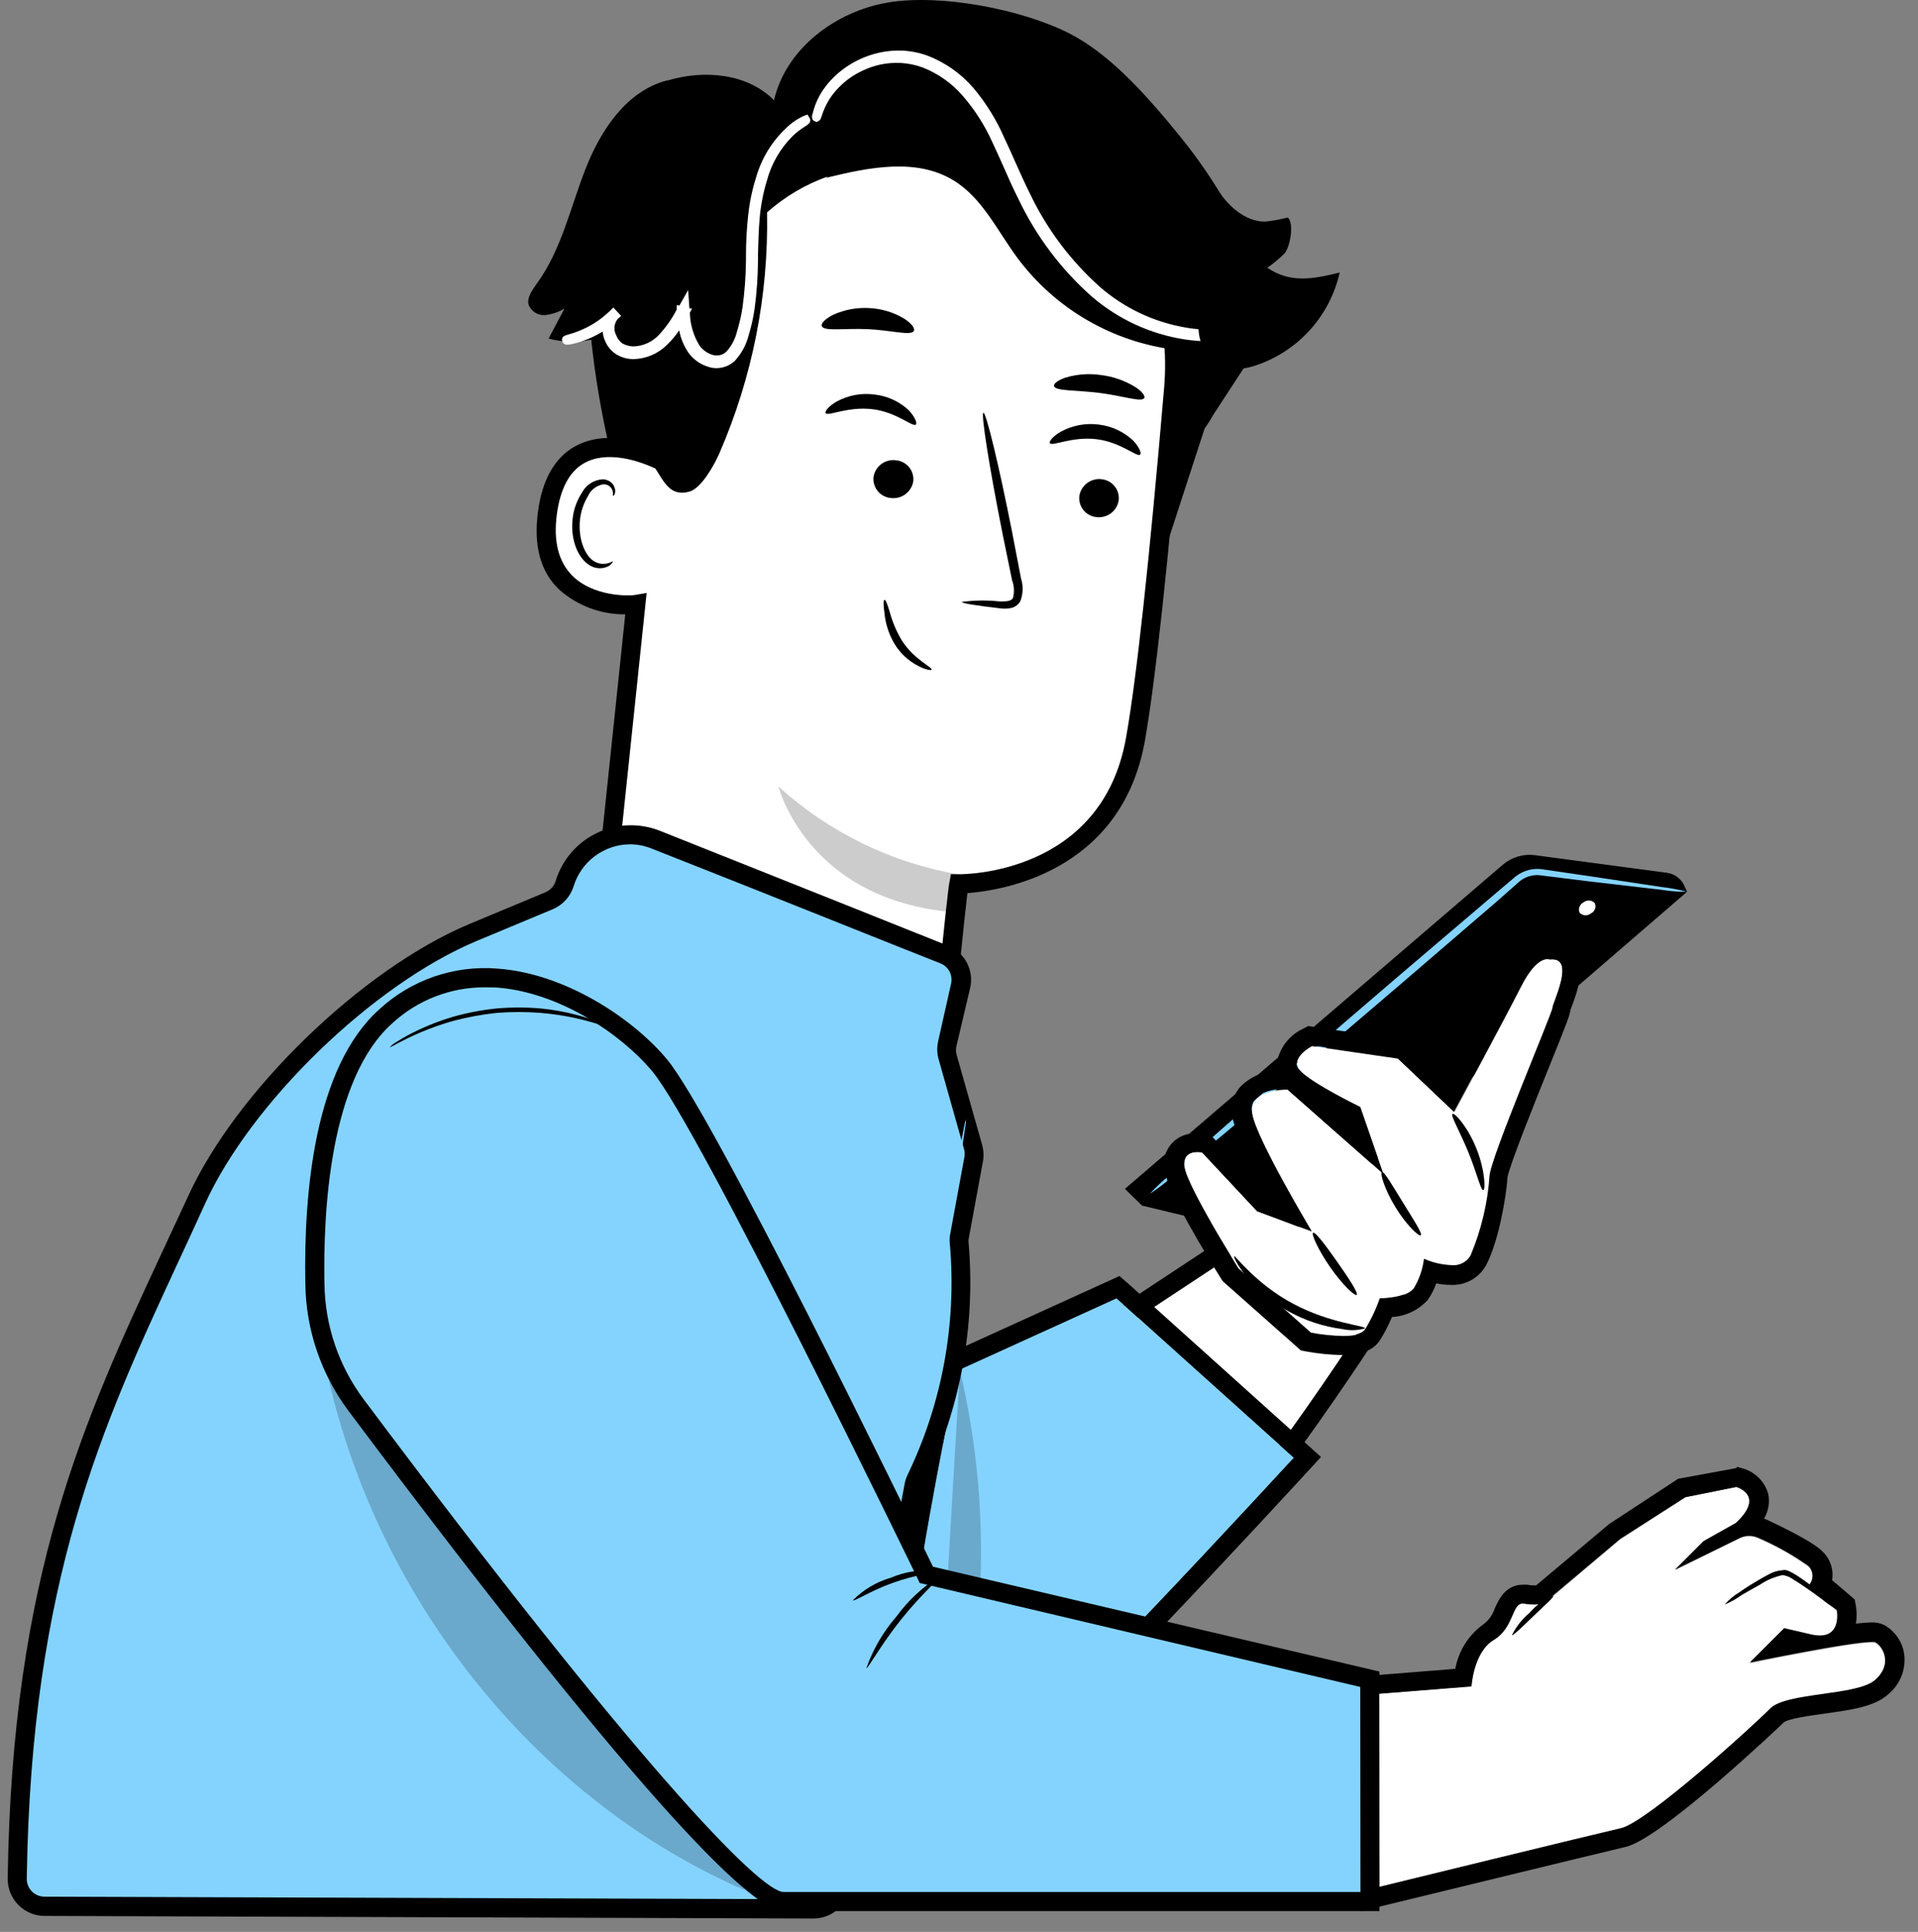 <svg width="140" height="141" viewBox="0 0 140 141" fill="none" xmlns="http://www.w3.org/2000/svg">
<rect x="0" y="0" width="140" height="141" fill="#808080" stroke="none"/>
<path d="M89.848 91.689L70.189 104.66L70.474 109.803L75.606 120.616C75.606 120.616 77.974 122.864 84.938 115.822C91.902 108.78 100.712 94.765 100.712 94.765L89.848 91.689Z" fill="white"/>
<path d="M89.848 91.69L100.712 94.765C100.712 94.765 91.902 108.773 84.938 115.822C80.69 120.122 78.148 120.957 76.818 120.957C76.386 120.992 75.956 120.871 75.606 120.616L70.474 109.803L70.188 104.66L89.848 91.69ZM89.611 90.173L89.082 90.528L69.422 103.498L68.726 103.944L68.767 104.737L69.06 109.886V110.158L69.178 110.401L74.304 121.215L74.415 121.451L74.603 121.625C75.213 122.125 75.99 122.374 76.776 122.321C79.179 122.321 82.25 120.456 85.892 116.754C92.856 109.685 101.491 96.046 101.854 95.468L102.843 93.895L101.053 93.388L90.189 90.305L89.569 90.131L89.611 90.173Z" fill="black"/>
<path d="M122.948 64.655C122.835 64.4 122.659 64.179 122.435 64.012C122.212 63.845 121.95 63.738 121.673 63.702L112.035 62.415C111.618 62.361 111.194 62.394 110.791 62.514C110.388 62.634 110.014 62.837 109.695 63.111L82.11 86.77L83.357 87.988L93.706 90.486L123.143 65.087L122.948 64.655Z" fill="black"/>
<path d="M115.301 66.618C115.407 66.728 115.55 66.794 115.703 66.803C115.855 66.812 116.005 66.764 116.123 66.667C116.26 66.605 116.367 66.491 116.421 66.35C116.474 66.209 116.47 66.053 116.409 65.915C116.305 65.803 116.162 65.734 116.009 65.724C115.856 65.714 115.705 65.762 115.587 65.86C115.451 65.925 115.345 66.04 115.291 66.181C115.238 66.323 115.242 66.479 115.301 66.618Z" fill="white"/>
<path d="M123.143 65.087C122.509 65.091 121.875 65.042 121.249 64.941L116.116 64.343L112.579 63.904C112.286 63.848 111.984 63.858 111.695 63.933C111.406 64.007 111.137 64.145 110.907 64.336L109.333 65.728L102.286 71.788C97.272 76.082 92.71 79.944 89.388 82.721L85.44 85.984C84.969 86.403 84.466 86.784 83.936 87.125C84.364 86.653 84.83 86.215 85.328 85.817L89.159 82.421C92.404 79.568 96.924 75.657 101.938 71.364L109.02 65.331L110.615 63.981C110.9 63.752 111.231 63.587 111.585 63.496C111.94 63.406 112.309 63.394 112.669 63.459L116.2 63.974L121.277 64.739C121.907 64.809 122.531 64.926 123.143 65.087Z" fill="#84D3FF"/>
<path d="M113.129 70.034C113.129 70.034 112.251 69.603 111.039 71.99C109.828 74.376 106.164 81.168 106.164 81.168L102.035 77.264L95.767 76.353C95.767 76.353 94.103 77.209 94.883 78.141C95.663 79.073 99.305 80.834 99.305 80.834L100.99 85.705L93.977 79.526C93.977 79.526 91.08 79.47 91.408 81.342C91.735 83.214 95.753 89.908 95.753 89.908L91.763 88.398L87.758 84.118C87.758 84.118 86.254 83.764 86.456 85.183C86.658 86.603 90.398 92.573 90.398 92.573L95.656 97.228C95.656 97.228 99.054 97.924 99.646 97.013C100.083 96.302 100.44 95.546 100.712 94.758C100.712 94.758 102.613 94.758 103.184 94.014C103.583 93.362 103.842 92.635 103.943 91.877C103.943 91.877 106.575 93.137 107.355 91.689C108.137 89.835 108.607 87.865 108.748 85.858C108.804 84.592 113.358 73.973 113.337 73.604C113.317 73.235 115.085 69.791 113.129 70.034Z" fill="white"/>
<path d="M112.955 70C113.012 69.986 113.072 69.986 113.129 70C113.191 69.993 113.254 69.993 113.317 70C114.953 70 113.317 73.207 113.317 73.555C113.317 73.903 108.783 84.543 108.728 85.81C108.587 87.817 108.116 89.787 107.335 91.641C107.194 91.879 106.988 92.071 106.741 92.194C106.494 92.317 106.217 92.367 105.942 92.337C105.253 92.308 104.575 92.153 103.943 91.877C103.854 92.645 103.602 93.385 103.205 94.049C102.662 94.744 100.921 94.793 100.747 94.793C100.475 95.581 100.118 96.337 99.681 97.048C99.451 97.403 98.769 97.507 98.038 97.507C97.25 97.491 96.465 97.41 95.691 97.263L90.398 92.573C90.398 92.573 86.651 86.61 86.457 85.19C86.324 84.244 86.951 84.084 87.383 84.084C87.509 84.084 87.635 84.098 87.759 84.126L91.763 88.405L95.74 89.853C95.74 89.853 91.721 83.158 91.394 81.287C91.067 79.415 93.664 79.47 93.943 79.47L100.956 85.65L99.27 80.778C99.27 80.778 95.635 79.018 94.848 78.085C94.061 77.153 95.733 76.297 95.733 76.297L102 77.209L106.116 81.14C106.116 81.14 109.786 74.349 110.991 71.962C111.889 70.208 112.6 69.972 112.913 69.972M112.913 68.58C111.743 68.58 110.685 69.506 109.751 71.364C108.923 72.992 106.91 76.743 105.754 78.9L102.968 76.234L102.641 75.921L102.202 75.859L95.935 74.954L95.496 74.885L95.106 75.086C94.675 75.288 94.291 75.579 93.979 75.938C93.667 76.298 93.434 76.719 93.295 77.174C93.222 77.483 93.222 77.805 93.295 78.113C92.243 78.152 91.246 78.593 90.51 79.345C90.257 79.644 90.076 79.998 89.981 80.377C89.886 80.757 89.878 81.154 89.96 81.537C90.161 82.706 91.415 85.162 92.564 87.25H92.494L88.713 83.207L88.42 82.894L88.01 82.803C87.781 82.751 87.547 82.725 87.313 82.727C86.97 82.706 86.627 82.765 86.31 82.899C85.994 83.033 85.713 83.239 85.489 83.5C85.266 83.761 85.106 84.07 85.023 84.403C84.939 84.736 84.934 85.084 85.008 85.42C85.224 86.965 87.975 91.474 89.145 93.346L89.256 93.513L89.402 93.645L94.667 98.307L94.946 98.558L95.322 98.634C96.184 98.793 97.057 98.881 97.933 98.899C98.825 98.899 100.092 98.787 100.719 97.827C101.061 97.285 101.357 96.714 101.603 96.122C102.601 96.067 103.536 95.622 104.208 94.884C104.474 94.51 104.685 94.1 104.835 93.666C105.176 93.739 105.524 93.776 105.872 93.777C106.396 93.808 106.917 93.69 107.377 93.438C107.836 93.185 108.215 92.809 108.47 92.351C109.375 90.66 109.96 87.313 110.03 85.949C110.169 85.086 112.056 80.382 113.08 77.856C114.334 74.745 114.584 74.112 114.619 73.764C114.619 73.681 114.689 73.576 114.731 73.458C115.162 72.268 115.747 70.675 114.94 69.506C114.747 69.233 114.489 69.013 114.19 68.865C113.891 68.717 113.56 68.645 113.226 68.657H113.136C113.045 68.649 112.955 68.649 112.864 68.657L112.913 68.58Z" fill="black"/>
<path d="M99.647 96.951C99.096 97.109 98.514 97.125 97.954 96.999C96.595 96.821 95.282 96.389 94.082 95.726C92.877 95.069 91.811 94.185 90.942 93.123C90.294 92.309 90.029 91.732 90.092 91.676C90.155 91.62 91.673 93.708 94.389 95.155C97.105 96.603 99.668 96.749 99.647 96.951Z" fill="black"/>
<path d="M99.027 94.508C98.895 94.619 97.975 93.756 97.091 92.483C96.207 91.209 95.698 90.054 95.851 89.971C96.004 89.887 96.75 90.875 97.62 92.114C98.491 93.353 99.166 94.389 99.027 94.508Z" fill="black"/>
<path d="M103.706 90.159C103.574 90.27 102.662 89.421 101.861 88.113C101.06 86.805 100.712 85.615 100.872 85.545C101.032 85.476 101.638 86.526 102.411 87.779C103.184 89.031 103.846 90.04 103.706 90.159Z" fill="black"/>
<path d="M108.267 86.867C108.079 86.867 107.787 85.58 107.174 84.084C106.561 82.588 105.872 81.418 106.018 81.3C106.164 81.182 107.132 82.226 107.773 83.84C108.414 85.454 108.434 86.86 108.267 86.867Z" fill="black"/>
<path d="M81.498 94.759L94.444 106.394C94.444 106.394 74.171 128.522 67.911 133.414C61.65 138.306 69.916 100.013 69.916 100.013L81.498 94.759Z" fill="#84D3FF"/>
<path d="M81.498 94.758L94.444 106.393C94.444 106.393 74.171 128.522 67.911 133.413C67.642 133.66 67.299 133.811 66.936 133.845C62.611 133.845 69.916 100.026 69.916 100.026L81.498 94.758ZM81.748 93.116L80.92 93.492L69.338 98.76L68.705 99.045L68.551 99.741C68.551 99.81 66.915 107.395 65.661 115.238C63.036 131.709 64.554 133.587 65.209 134.388C65.411 134.653 65.672 134.869 65.972 135.017C66.272 135.166 66.601 135.243 66.936 135.244C67.608 135.226 68.253 134.98 68.767 134.548C75.035 129.635 94.639 108.279 95.475 107.367L96.422 106.338L95.377 105.398L82.431 93.756L81.734 93.151L81.748 93.116Z" fill="black"/>
<g opacity="0.2">
<path d="M68.126 132.982C71.975 122.421 72.65 110.966 70.07 100.026C69.373 111.097 68.795 122.169 68.099 133.24" fill="black"/>
</g>
<path d="M68.83 6.684L67.799 6.51C56.587 5.313 49.261 14.171 48.369 25.43L47.534 33.314C46.057 32.702 40.8 31.053 39.943 37.441C39.051 44.121 45.243 44.288 46.399 44.107L43.898 68.087C43.139 75.337 43.502 86.179 55.041 86.826C65.09 86.659 68.6 77.495 69.303 70.724C69.638 67.516 69.923 64.837 70 64.51C70 64.51 80.975 64.621 82.883 53.961C83.809 48.804 84.847 38.032 85.669 28.283C86.094 23.227 84.597 18.196 81.476 14.194C78.356 10.191 73.84 7.509 68.83 6.684Z" fill="white"/>
<path d="M55.048 87.522C51.19 87.299 48.231 85.977 46.211 83.597C43.425 80.327 42.45 75.247 43.209 68.01L45.64 44.838C43.865 44.856 42.147 44.214 40.821 43.036C39.428 41.714 38.941 39.8 39.268 37.351C39.574 35.033 40.473 33.44 41.921 32.605C43.634 31.624 45.654 31.958 46.949 32.354L47.646 25.361C48.168 18.771 50.884 12.982 55.111 9.474C56.874 8.025 58.916 6.952 61.111 6.324C63.305 5.696 65.606 5.524 67.869 5.821L68.942 5.995C74.112 6.874 78.766 9.654 81.988 13.79C85.21 17.925 86.767 23.115 86.352 28.339C85.272 41.087 84.332 49.751 83.566 54.086C81.839 63.696 73.043 65.004 70.613 65.185C70.529 65.881 70.355 67.454 70.014 70.8C69.757 73.222 68.942 77.857 66.26 81.656C65.031 83.492 63.361 84.991 61.402 86.015C59.443 87.04 57.259 87.558 55.048 87.522ZM47.2 43.279L44.588 68.156C43.892 74.976 44.755 79.728 47.27 82.7C49.038 84.787 51.664 85.928 55.076 86.13C66.156 85.949 68.231 74.238 68.607 70.654C69.206 64.851 69.269 64.503 69.304 64.392L69.408 63.807H70C70.39 63.807 80.446 63.807 82.194 53.828C82.953 49.598 83.914 40.746 84.98 28.214C85.372 23.336 83.922 18.488 80.917 14.625C77.911 10.762 73.567 8.162 68.74 7.338L67.709 7.171C65.635 6.908 63.529 7.071 61.52 7.652C59.512 8.232 57.644 9.217 56.03 10.546C52.096 13.81 49.561 19.258 49.066 25.486L48.14 34.317L47.276 33.955C46.58 33.676 44.296 32.848 42.617 33.816C41.559 34.421 40.897 35.674 40.647 37.532C40.382 39.522 40.765 41.011 41.796 42.041C43.307 43.523 45.779 43.502 46.309 43.432L47.2 43.279Z" fill="black"/>
<path d="M39.219 20.649C40.995 18.186 41.642 15.117 42.75 12.299C43.857 9.481 45.751 6.621 48.697 5.869H48.753C51.406 5.076 54.561 5.354 56.497 7.317C57.367 3.538 61.01 0.81 64.854 0.177C68.698 -0.456 74.603 0.678 78.085 2.453C80.76 3.844 83.232 6.356 86.184 10.017C87.426 11.549 88.544 13.178 89.527 14.888L91.853 25.235L88.58 30.245C88.378 30.586 88.176 30.941 87.933 31.261L84.395 42.131C84.513 39.09 85.704 28.575 85.829 25.534C83.556 25.258 81.363 24.526 79.381 23.38C77.399 22.234 75.669 20.699 74.297 18.868C72.814 16.885 71.727 14.47 69.617 13.176C66.894 11.499 63.398 12.216 60.292 12.981L60.431 12.877C58.796 13.458 57.287 14.349 55.988 15.5C56.105 21.546 54.918 27.546 52.506 33.091C52.144 33.919 51.211 35.617 50.34 35.875C48.62 36.362 48.335 34.636 47.416 33.648C46.719 32.952 45.661 32.736 44.47 32.625C43.875 30.042 43.435 27.425 43.154 24.79C42.124 25.005 41.059 24.979 40.041 24.713C40.424 23.983 40.814 23.252 41.204 22.521C40.778 22.776 40.304 22.938 39.811 22.994C39.562 23.018 39.313 22.964 39.097 22.839C38.881 22.715 38.709 22.526 38.606 22.299C38.404 21.777 38.85 21.164 39.219 20.649Z" fill="black"/>
<path d="M58.823 8.785C58.407 9.047 58.014 9.342 57.646 9.669C56.704 10.621 56.023 11.801 55.669 13.092C55.401 13.975 55.224 14.882 55.139 15.799C55.042 16.788 55.028 17.852 55 18.98C54.992 20.162 54.91 21.342 54.756 22.515C54.663 23.136 54.523 23.75 54.339 24.352C54.187 25 53.868 25.598 53.412 26.084C53.206 26.277 52.953 26.412 52.678 26.477C52.403 26.541 52.116 26.533 51.845 26.453C51.325 26.307 50.869 25.991 50.55 25.555C50.042 24.7 49.773 23.725 49.77 22.73L49.993 22.779C49.592 23.558 49.08 24.275 48.475 24.908C47.889 25.493 47.102 25.832 46.274 25.855C45.889 25.86 45.51 25.756 45.181 25.555C44.871 25.364 44.628 25.082 44.484 24.748C44.35 24.442 44.302 24.105 44.345 23.774C44.396 23.469 44.551 23.192 44.784 22.988L44.888 23.099C44.178 23.772 43.337 24.291 42.416 24.623C42.173 24.709 41.924 24.779 41.671 24.832C41.585 24.856 41.496 24.87 41.406 24.873L41.664 24.79C41.831 24.741 42.075 24.665 42.36 24.546C43.252 24.19 44.064 23.66 44.749 22.988L44.853 23.099C44.658 23.309 44.533 23.574 44.494 23.858C44.456 24.142 44.506 24.431 44.638 24.686C44.771 24.974 44.986 25.216 45.257 25.381C45.557 25.555 45.899 25.645 46.246 25.639C47.019 25.608 47.751 25.285 48.294 24.734C48.879 24.112 49.371 23.409 49.756 22.647L49.944 22.313V22.695C49.952 23.645 50.209 24.576 50.689 25.395C50.977 25.784 51.386 26.066 51.852 26.196C52.082 26.262 52.325 26.268 52.559 26.213C52.791 26.158 53.006 26.044 53.182 25.882C53.6 25.423 53.895 24.865 54.039 24.261C54.235 23.679 54.389 23.084 54.499 22.48C54.65 21.326 54.736 20.164 54.756 19C54.756 17.88 54.812 16.808 54.916 15.806C55.011 14.875 55.202 13.956 55.488 13.065C55.865 11.753 56.586 10.566 57.577 9.627C57.94 9.276 58.362 8.991 58.823 8.785Z" fill="#FAFAFA"/>
<path d="M52.298 26.87C52.111 26.871 51.925 26.843 51.747 26.787C51.157 26.62 50.638 26.263 50.271 25.771C49.924 25.272 49.687 24.705 49.575 24.108C49.32 24.492 49.023 24.847 48.69 25.165C48.044 25.812 47.174 26.186 46.26 26.209C45.811 26.216 45.369 26.095 44.985 25.861C44.622 25.629 44.338 25.291 44.17 24.894C44.072 24.674 44.011 24.438 43.989 24.198C43.526 24.486 43.03 24.72 42.513 24.894C42.258 24.986 41.998 25.061 41.733 25.117C41.468 25.165 41.12 25.235 41.037 24.887C40.953 24.539 41.253 24.483 41.538 24.4C41.775 24.336 42.008 24.257 42.234 24.163C43.051 23.846 43.798 23.373 44.435 22.772L44.526 22.688L44.769 22.445L45.34 23.057L45.076 23.294C44.949 23.456 44.872 23.651 44.854 23.856C44.835 24.061 44.876 24.266 44.971 24.449C45.061 24.701 45.226 24.92 45.445 25.075C45.696 25.208 45.975 25.28 46.26 25.284C46.942 25.255 47.588 24.966 48.063 24.477C48.595 23.915 49.043 23.279 49.394 22.591V22.264L49.589 22.305L50.229 21.171L50.32 22.493L50.515 22.535L50.355 22.82C50.372 23.663 50.612 24.487 51.051 25.207C51.285 25.542 51.627 25.787 52.019 25.903C52.191 25.954 52.373 25.96 52.547 25.92C52.722 25.88 52.883 25.795 53.015 25.673C53.401 25.248 53.672 24.73 53.802 24.17C53.978 23.599 54.111 23.015 54.199 22.424C54.353 21.305 54.437 20.178 54.45 19.049V18.715C54.45 17.664 54.505 16.683 54.61 15.736C54.707 14.791 54.9 13.859 55.188 12.953C55.578 11.578 56.334 10.335 57.374 9.355C57.752 8.982 58.193 8.678 58.677 8.458L58.941 8.36L59.087 8.604C59.213 8.803 59.136 8.991 58.858 9.168C58.499 9.383 58.165 9.638 57.862 9.926C56.956 10.829 56.305 11.955 55.975 13.19C55.715 14.049 55.542 14.933 55.459 15.827C55.376 16.725 55.348 17.685 55.327 18.701V19.084C55.317 20.247 55.233 21.41 55.076 22.563C54.983 23.203 54.84 23.836 54.651 24.456C54.475 25.159 54.125 25.807 53.635 26.341C53.271 26.679 52.794 26.868 52.298 26.87Z" fill="white"/>
<path d="M93.003 23.301C93.003 23.301 93.003 23.301 92.905 23.37L92.606 23.537C92.447 23.635 92.279 23.717 92.105 23.781C91.88 23.892 91.647 23.985 91.408 24.059C89.836 24.569 88.164 24.696 86.533 24.428C84.099 24.042 81.82 22.986 79.952 21.38C77.746 19.439 75.955 17.072 74.687 14.421C73.991 13.03 73.434 11.638 72.807 10.337C72.239 9.063 71.49 7.878 70.585 6.816C69.751 5.848 68.695 5.096 67.507 4.624C66.963 4.424 66.394 4.305 65.815 4.269C65.28 4.251 64.744 4.297 64.22 4.408C63.33 4.604 62.491 4.988 61.762 5.535C61.22 5.94 60.75 6.431 60.369 6.99C60.08 7.479 59.846 8 59.673 8.542V8.43C59.673 8.347 59.722 8.235 59.756 8.11C59.882 7.696 60.062 7.301 60.293 6.934C60.666 6.354 61.138 5.843 61.685 5.424C62.878 4.5 64.356 4.022 65.864 4.074C66.466 4.103 67.06 4.222 67.626 4.429C68.854 4.904 69.947 5.673 70.808 6.67C71.735 7.741 72.502 8.941 73.086 10.232C73.719 11.548 74.269 12.946 74.966 14.317C76.212 16.96 77.976 19.327 80.154 21.276C81.972 22.826 84.177 23.855 86.533 24.254C88.142 24.532 89.794 24.435 91.359 23.969C91.921 23.782 92.47 23.558 93.003 23.301Z" fill="#FAFAFA"/>
<path d="M88.225 24.908C87.63 24.907 87.037 24.86 86.449 24.769C83.95 24.378 81.61 23.295 79.694 21.644C77.451 19.66 75.632 17.243 74.345 14.54C73.942 13.739 73.579 12.932 73.238 12.146C72.981 11.568 72.73 11.005 72.465 10.448C71.913 9.204 71.181 8.048 70.292 7.017C69.5 6.093 68.493 5.377 67.361 4.93C66.846 4.739 66.306 4.627 65.759 4.596C65.252 4.569 64.744 4.609 64.248 4.714C63.404 4.903 62.61 5.266 61.915 5.779C61.398 6.167 60.949 6.637 60.584 7.171C60.318 7.586 60.109 8.035 59.965 8.507C59.916 8.653 59.881 8.771 59.735 8.841L59.596 8.91L59.373 8.799L59.31 8.708C59.281 8.647 59.267 8.581 59.267 8.514C59.267 8.446 59.281 8.38 59.31 8.319L59.401 7.985C59.532 7.541 59.724 7.117 59.972 6.725C60.371 6.105 60.875 5.558 61.462 5.111C62.244 4.509 63.147 4.082 64.108 3.858C64.677 3.728 65.26 3.672 65.842 3.691C66.482 3.722 67.114 3.848 67.716 4.067C68.995 4.562 70.133 5.362 71.031 6.398C71.961 7.499 72.726 8.73 73.301 10.051C73.572 10.622 73.837 11.207 74.095 11.798C74.436 12.563 74.791 13.35 75.174 14.122C76.406 16.709 78.141 19.025 80.279 20.935C82.054 22.484 84.223 23.512 86.546 23.906C88.102 24.181 89.7 24.088 91.212 23.635C91.691 23.482 92.157 23.291 92.605 23.064C92.758 22.987 93.072 22.834 93.239 23.14L93.295 23.245V23.363C93.295 23.53 93.155 23.593 93.037 23.669L92.731 23.836C92.557 23.941 92.375 24.032 92.187 24.108H92.104C91.889 24.206 91.668 24.29 91.442 24.358C90.407 24.714 89.32 24.9 88.225 24.908Z" fill="white"/>
<path d="M88.74 13.628C89.527 14.936 90.829 16.182 92.341 16.175C92.898 16.117 93.449 16.017 93.991 15.876C94.486 16.251 94.172 18.04 93.761 18.499C93.372 18.88 92.953 19.229 92.508 19.543C94.172 20.677 95.83 20.378 97.787 19.891C97.431 21.477 96.665 22.942 95.565 24.14C94.465 25.338 93.07 26.227 91.519 26.717C90.523 27.016 89.353 27.114 88.545 26.46C87.902 25.803 87.523 24.934 87.48 24.017C86.977 20.703 86.883 17.34 87.201 14.004L88.74 13.628Z" fill="black"/>
<g opacity="0.2">
<path d="M70.056 63.834C65.12 63 60.528 60.769 56.824 57.404C56.824 57.404 58.913 65.755 69.749 66.59L70.056 63.834Z" fill="black"/>
</g>
<path d="M66.845 30.99C66.609 31.185 65.452 30.072 63.663 29.863C61.873 29.654 60.438 30.406 60.271 30.155C60.188 30.044 60.445 29.668 61.072 29.306C61.922 28.843 62.899 28.664 63.858 28.798C64.786 28.906 65.655 29.308 66.337 29.946C66.824 30.475 66.957 30.907 66.845 30.99Z" fill="black"/>
<path d="M66.664 35.117C66.606 35.494 66.402 35.834 66.096 36.064C65.791 36.294 65.407 36.396 65.028 36.348C64.843 36.333 64.664 36.28 64.5 36.194C64.336 36.109 64.191 35.991 64.073 35.849C63.955 35.706 63.866 35.541 63.813 35.364C63.759 35.187 63.741 35.001 63.76 34.817C63.817 34.441 64.02 34.101 64.325 33.872C64.629 33.643 65.012 33.543 65.39 33.593C65.574 33.607 65.754 33.659 65.918 33.744C66.083 33.829 66.228 33.946 66.347 34.087C66.466 34.229 66.555 34.393 66.609 34.57C66.664 34.747 66.683 34.932 66.664 35.117Z" fill="black"/>
<path d="M70.202 43.933C71.126 43.808 72.061 43.797 72.988 43.898C73.413 43.898 73.823 43.898 73.942 43.634C74.051 43.205 74.027 42.754 73.872 42.34C73.649 41.261 73.413 40.127 73.176 38.944C72.208 34.073 71.588 30.162 71.783 30.127C71.978 30.092 72.918 33.975 73.872 38.812C74.095 40.001 74.318 41.136 74.527 42.221C74.704 42.773 74.681 43.368 74.464 43.905C74.379 44.042 74.264 44.157 74.128 44.243C73.992 44.329 73.837 44.382 73.677 44.399C73.446 44.432 73.212 44.432 72.981 44.399C71.212 44.191 70.195 44.031 70.202 43.933Z" fill="black"/>
<path d="M66.707 24.149C66.491 24.532 65.077 24.101 63.343 24.024C61.609 23.948 60.154 24.205 59.986 23.802C59.917 23.614 60.216 23.266 60.836 22.966C61.651 22.601 62.542 22.436 63.434 22.486C64.322 22.525 65.188 22.78 65.955 23.231C66.54 23.593 66.797 23.962 66.707 24.149Z" fill="black"/>
<path d="M83.518 29.062C83.295 29.369 81.923 28.882 80.224 28.673C78.524 28.464 77.09 28.548 76.937 28.193C76.874 28.026 77.187 27.754 77.8 27.552C78.631 27.307 79.506 27.245 80.363 27.372C81.23 27.477 82.065 27.764 82.814 28.214C83.371 28.555 83.615 28.916 83.518 29.062Z" fill="black"/>
<path d="M44.749 40.962C44.749 40.962 44.609 41.038 44.38 41.108C44.057 41.197 43.712 41.157 43.419 40.997C42.681 40.607 42.193 39.292 42.332 37.963C42.394 37.342 42.594 36.743 42.917 36.209C43.015 35.988 43.166 35.794 43.357 35.645C43.548 35.495 43.772 35.395 44.011 35.353C44.161 35.337 44.313 35.372 44.44 35.455C44.567 35.537 44.661 35.661 44.707 35.806C44.777 36.021 44.707 36.16 44.749 36.181C44.791 36.202 44.923 36.077 44.902 35.771C44.884 35.583 44.803 35.406 44.672 35.27C44.581 35.178 44.473 35.105 44.353 35.056C44.233 35.007 44.105 34.983 43.976 34.984C43.666 35.005 43.367 35.103 43.106 35.272C42.845 35.44 42.632 35.671 42.486 35.945C42.094 36.541 41.855 37.225 41.789 37.935C41.636 39.424 42.214 40.906 43.231 41.358C43.421 41.441 43.627 41.48 43.834 41.473C44.041 41.466 44.245 41.412 44.428 41.317C44.686 41.143 44.749 40.983 44.749 40.962Z" fill="black"/>
<path d="M67.995 48.881C68.092 48.7 66.685 48.136 65.794 46.689C65.421 46.055 65.135 45.374 64.944 44.664C64.777 44.114 64.645 43.759 64.561 43.78C64.478 43.801 64.471 44.156 64.561 44.754C64.637 45.546 64.887 46.311 65.293 46.995C65.713 47.684 66.315 48.242 67.034 48.609C67.584 48.895 67.967 48.943 67.995 48.881Z" fill="black"/>
<path d="M83.218 33.182C82.981 33.384 81.825 32.271 80.036 32.055C78.246 31.839 76.811 32.598 76.637 32.347C76.553 32.236 76.818 31.86 77.438 31.505C78.288 31.041 79.264 30.86 80.224 30.99C81.162 31.105 82.038 31.517 82.724 32.166C83.19 32.667 83.33 33.099 83.218 33.182Z" fill="black"/>
<path d="M81.658 36.515C81.6 36.892 81.396 37.232 81.09 37.461C80.784 37.69 80.401 37.79 80.022 37.74C79.84 37.721 79.663 37.666 79.502 37.579C79.342 37.492 79.2 37.373 79.084 37.231C78.969 37.089 78.883 36.926 78.832 36.75C78.78 36.575 78.763 36.391 78.782 36.209C78.839 35.832 79.041 35.492 79.346 35.262C79.65 35.032 80.033 34.929 80.412 34.977C80.595 34.996 80.773 35.05 80.935 35.137C81.097 35.225 81.24 35.343 81.356 35.486C81.472 35.629 81.559 35.794 81.611 35.971C81.662 36.147 81.679 36.332 81.658 36.515Z" fill="black"/>
<path d="M70.056 90.305L71.101 84.641C71.157 84.34 71.142 84.03 71.059 83.736L69.193 77.146C69.113 76.826 69.113 76.492 69.193 76.172L70.14 71.948C70.242 71.489 70.177 71.008 69.958 70.591C69.739 70.175 69.379 69.849 68.942 69.673C65.349 68.218 56.267 64.607 47.876 61.26C47.23 61.004 46.538 60.885 45.844 60.909C45.15 60.934 44.468 61.101 43.842 61.401C43.215 61.701 42.658 62.127 42.204 62.652C41.75 63.177 41.41 63.791 41.204 64.454C41.119 64.731 40.974 64.987 40.779 65.202C40.584 65.417 40.344 65.587 40.076 65.699L34.505 68.023C26.844 71.231 17.749 80.02 14.309 87.57C8.132 101.286 1.572 112.572 1.258 137.108C1.253 137.372 1.3 137.634 1.396 137.88C1.493 138.125 1.638 138.349 1.822 138.538C2.006 138.727 2.226 138.878 2.468 138.981C2.711 139.084 2.972 139.139 3.236 139.14L59.38 139.328C59.847 139.329 60.299 139.167 60.657 138.87C61.016 138.572 61.259 138.158 61.344 137.7L66.727 108.404C66.763 108.223 66.824 108.047 66.908 107.882C69.463 102.573 70.543 96.675 70.035 90.806C70.021 90.639 70.028 90.47 70.056 90.305Z" fill="#84D3FF"/>
<path d="M59.373 140.024L3.236 139.836C2.881 139.832 2.53 139.759 2.204 139.62C1.877 139.481 1.582 139.279 1.333 139.026C1.085 138.772 0.889 138.473 0.757 138.144C0.624 137.815 0.558 137.463 0.562 137.108C0.868 114.973 6.168 103.582 11.774 91.516C12.419 90.124 13.067 88.732 13.717 87.34C17.199 79.651 26.426 70.723 34.261 67.439L39.832 65.115C40.01 65.036 40.169 64.92 40.297 64.773C40.424 64.626 40.518 64.453 40.57 64.266C40.804 63.512 41.192 62.814 41.709 62.217C42.225 61.619 42.859 61.135 43.572 60.794C44.285 60.453 45.06 60.263 45.85 60.235C46.639 60.207 47.426 60.343 48.161 60.633C56.518 63.966 65.634 67.592 69.199 69.025C69.791 69.261 70.279 69.701 70.576 70.265C70.872 70.829 70.957 71.48 70.815 72.101L69.819 76.325C69.767 76.533 69.767 76.75 69.819 76.958L71.686 83.548C71.796 83.944 71.818 84.36 71.748 84.766L70.704 90.43C70.686 90.536 70.686 90.644 70.704 90.75C71.213 96.747 70.107 102.77 67.5 108.195C67.448 108.301 67.41 108.413 67.389 108.529L62.026 137.804C61.917 138.427 61.59 138.991 61.105 139.397C60.619 139.803 60.006 140.025 59.373 140.024ZM46.016 61.621C45.089 61.621 44.187 61.917 43.441 62.467C42.695 63.017 42.145 63.791 41.873 64.676C41.757 65.051 41.561 65.397 41.297 65.688C41.034 65.979 40.709 66.208 40.347 66.36L34.776 68.684C27.213 71.858 18.327 80.465 14.956 87.876C14.306 89.305 13.659 90.713 13.013 92.1C7.491 104.02 2.268 115.286 1.954 137.108C1.951 137.28 1.981 137.451 2.044 137.61C2.107 137.77 2.202 137.916 2.321 138.039C2.441 138.162 2.585 138.26 2.743 138.327C2.901 138.394 3.071 138.429 3.243 138.43L59.38 138.618C59.682 138.618 59.974 138.512 60.206 138.319C60.437 138.126 60.594 137.857 60.648 137.561L66.038 108.265C66.085 108.023 66.168 107.788 66.281 107.569C68.773 102.374 69.829 96.608 69.339 90.868C69.306 90.638 69.306 90.403 69.339 90.172L70.383 84.508C70.429 84.316 70.429 84.116 70.383 83.924L68.517 77.327C68.392 76.899 68.377 76.447 68.475 76.012L69.422 71.795C69.491 71.496 69.451 71.183 69.309 70.911C69.168 70.64 68.934 70.427 68.649 70.313C65.084 68.914 56.01 65.254 47.618 61.955C47.11 61.743 46.566 61.629 46.016 61.621Z" fill="black"/>
<path d="M70.516 81.69C70.514 81.885 70.493 82.078 70.453 82.268C70.39 82.686 70.314 83.242 70.209 83.931C69.986 85.371 69.645 87.41 69.186 90.013C68.28 95.141 66.915 102.197 65.286 109.977C63.656 117.757 62.11 124.778 60.954 129.858C60.376 132.363 59.902 134.402 59.561 135.863C59.394 136.54 59.262 137.083 59.164 137.491C59.124 137.684 59.068 137.872 58.997 138.055C59.006 137.858 59.034 137.662 59.081 137.471L59.408 135.828C59.714 134.36 60.146 132.307 60.668 129.795L64.889 109.894C66.511 102.121 67.925 95.072 68.9 89.957C69.38 87.431 69.77 85.379 70.049 83.903C70.181 83.207 70.286 82.672 70.369 82.254C70.398 82.061 70.447 81.873 70.516 81.69Z" fill="#84D3FF"/>
<g opacity="0.2">
<path d="M24.003 100.729C27.75 116.928 39.178 131.388 54.436 137.985C43.476 126.254 33.309 113.808 24.003 100.729Z" fill="black"/>
</g>
<path d="M22.985 93.743C23.043 96.926 24.097 100.012 26.001 102.566C33.362 112.399 53.453 138.751 57.186 138.751H99.994V122.579L67.618 114.924C67.618 114.924 51.67 81.962 48.119 77.731C44.567 73.5 35.159 67.829 28.111 74.168C23.487 78.378 22.867 87.807 22.985 93.743Z" fill="#84D3FF"/>
<path d="M100.691 139.481H57.186C55.166 139.481 48.021 133.149 25.444 102.983C23.446 100.316 22.342 97.087 22.289 93.756C22.157 86.923 22.986 77.897 27.672 73.68C28.827 72.611 30.191 71.793 31.679 71.279C33.167 70.765 34.746 70.567 36.315 70.695C41.322 71.057 46.232 74.376 48.683 77.313C52.081 81.391 66.393 110.832 68.099 114.347L100.691 122.001V139.481ZM35.41 72.059C32.887 72.047 30.454 72.995 28.606 74.71C24.079 78.788 23.578 88.377 23.682 93.728C23.727 96.768 24.734 99.715 26.558 102.148C46.413 128.674 55.466 138.089 57.2 138.089H99.312V123.128L67.131 115.537L66.992 115.237C66.831 114.91 51.044 82.309 47.611 78.19C45.347 75.476 40.814 72.4 36.217 72.073C35.946 72.066 35.695 72.059 35.41 72.059Z" fill="black"/>
<path d="M100.663 123.608L107.411 123.073C107.411 123.073 107.558 120.568 109.034 119.684C110.51 118.8 110.357 116.9 111.241 117.04C111.727 117.136 112.226 117.136 112.711 117.04L118.282 112.342L123.025 109.274L126.702 108.536C126.702 108.536 128.916 109.128 126.702 111.187L124.348 112.509L122.259 114.597L126.973 112.287C127.19 112.181 127.428 112.126 127.67 112.126C127.911 112.126 128.149 112.181 128.366 112.287C129.64 112.837 130.854 113.518 131.987 114.319C132.087 114.414 132.166 114.528 132.22 114.654C132.274 114.78 132.301 114.916 132.301 115.053C132.301 115.19 132.274 115.326 132.22 115.452C132.166 115.578 132.087 115.692 131.987 115.787L134.077 117.554C134.077 117.554 134.515 119.906 132.162 119.322L130.246 118.877L127.739 121.382C127.739 121.382 136.284 119.614 136.876 119.906C137.468 120.199 138.199 121.528 136.876 122.69C135.553 123.852 130.393 123.574 129.216 124.777C128.039 125.981 120.246 133.065 118.331 133.504C116.416 133.942 100.705 137.783 100.705 137.783L100.663 123.608Z" fill="white"/>
<path d="M126.702 108.502C126.702 108.502 128.916 109.093 126.702 111.153L124.348 112.475L122.258 114.563L126.973 112.253C127.189 112.144 127.428 112.087 127.67 112.086C127.91 112.086 128.148 112.138 128.366 112.239C129.64 112.789 130.854 113.47 131.987 114.271C132.086 114.365 132.165 114.479 132.219 114.606C132.273 114.732 132.301 114.868 132.301 115.005C132.301 115.142 132.273 115.278 132.219 115.404C132.165 115.53 132.086 115.644 131.987 115.739L134.076 117.506C134.076 117.506 134.425 119.364 132.844 119.364C132.609 119.362 132.375 119.332 132.147 119.274L130.232 118.829L127.725 121.334C127.725 121.334 135.003 119.831 136.591 119.831C136.68 119.815 136.772 119.815 136.862 119.831C137.447 120.13 138.185 121.452 136.862 122.614C135.539 123.776 130.379 123.498 129.202 124.702C128.025 125.905 120.232 132.989 118.317 133.428C116.402 133.866 100.691 137.707 100.691 137.707L100.656 123.623L107.404 123.087C107.404 123.087 107.55 120.582 109.027 119.698C110.503 118.815 110.357 117.04 111.116 117.04H111.213C111.462 117.079 111.714 117.1 111.966 117.103C112.2 117.106 112.434 117.08 112.662 117.026L118.233 112.329L123.025 109.274L126.702 108.537M126.75 107.145L126.43 107.208L122.746 107.883L122.481 107.931L122.258 108.084L117.544 111.174L117.474 111.216L117.411 111.271L112.126 115.711H111.993C111.818 115.712 111.643 115.696 111.471 115.662C111.362 115.655 111.253 115.655 111.144 115.662C109.883 115.662 109.382 116.783 109.11 117.381C108.966 117.832 108.689 118.23 108.316 118.522C107.216 119.298 106.466 120.476 106.227 121.8L100.572 122.252L99.291 122.357V123.644L99.326 137.721V139.496L101.046 139.071C101.206 139.036 116.778 135.237 118.658 134.798C121.304 134.193 130.128 125.787 130.211 125.704C130.567 125.425 132.224 125.203 133.22 125.063C135.079 124.806 136.834 124.562 137.809 123.672C138.233 123.329 138.564 122.886 138.772 122.383C138.98 121.88 139.058 121.332 139 120.791C138.946 120.332 138.782 119.893 138.523 119.51C138.264 119.127 137.916 118.813 137.51 118.592C137.231 118.462 136.926 118.401 136.618 118.411C136.234 118.421 135.851 118.452 135.469 118.501C135.539 118.078 135.539 117.645 135.469 117.221L135.379 116.741L135.01 116.421L133.728 115.328C133.793 114.95 133.763 114.562 133.641 114.198C133.52 113.833 133.311 113.505 133.032 113.241C132.823 113.032 132.259 112.468 129.028 110.944L128.763 110.833C129.096 110.277 129.201 109.614 129.055 108.982C128.917 108.534 128.665 108.128 128.323 107.807C127.981 107.485 127.562 107.257 127.105 107.145L126.792 107.062L126.75 107.145Z" fill="black"/>
<path d="M134.069 117.478C133.663 117.232 133.274 116.958 132.906 116.657C132.558 116.399 132.133 116.093 131.66 115.773C131.423 115.606 131.172 115.446 130.908 115.286C130.677 115.109 130.403 114.996 130.114 114.959C129.527 115.085 128.969 115.321 128.47 115.655C127.962 115.933 127.516 116.191 127.133 116.413C126.747 116.694 126.329 116.928 125.887 117.109C126.202 116.748 126.574 116.441 126.987 116.197C127.349 115.94 127.788 115.655 128.296 115.362C128.547 115.209 128.812 115.063 129.097 114.91C129.405 114.735 129.747 114.631 130.1 114.604C130.201 114.581 130.306 114.581 130.406 114.604C130.496 114.629 130.582 114.664 130.664 114.708C130.824 114.785 130.964 114.868 131.103 114.952C131.374 115.126 131.632 115.3 131.862 115.474C132.335 115.815 132.746 116.17 133.081 116.434C133.749 117.012 134.111 117.436 134.069 117.478Z" fill="black"/>
<path d="M113.38 116.47C113.449 116.56 112.746 117.166 111.931 117.952C111.117 118.738 110.441 119.392 110.357 119.344C110.674 118.712 111.117 118.153 111.66 117.701C112.123 117.156 112.714 116.733 113.38 116.47Z" fill="black"/>
<path d="M44.394 74.941C44.394 74.997 43.502 74.649 42.047 74.315C41.195 74.128 40.332 73.998 39.463 73.925C38.397 73.842 37.326 73.842 36.26 73.925C35.197 74.038 34.145 74.231 33.112 74.502C32.27 74.738 31.444 75.029 30.64 75.372C29.247 75.971 28.488 76.479 28.453 76.423C28.608 76.267 28.784 76.134 28.975 76.026C29.475 75.707 29.996 75.424 30.535 75.177C31.338 74.795 32.169 74.476 33.022 74.224C34.069 73.924 35.141 73.717 36.225 73.605C37.312 73.511 38.404 73.511 39.491 73.605C40.375 73.692 41.251 73.85 42.11 74.078C42.688 74.231 43.255 74.422 43.809 74.649C44.018 74.715 44.215 74.813 44.394 74.941Z" fill="black"/>
<path d="M63.238 121.758C63.721 120.376 64.464 119.099 65.425 117.994C66.286 116.809 67.37 115.802 68.615 115.029C68.691 115.12 67.222 116.379 65.738 118.244C64.255 120.109 63.35 121.8 63.238 121.758Z" fill="black"/>
<path d="M62.256 116.789C63.03 116.014 63.989 115.449 65.041 115.147C66.045 114.714 67.144 114.546 68.231 114.66C68.231 114.778 66.838 114.931 65.174 115.522C63.509 116.114 62.325 116.928 62.256 116.789Z" fill="black"/>
</svg>
